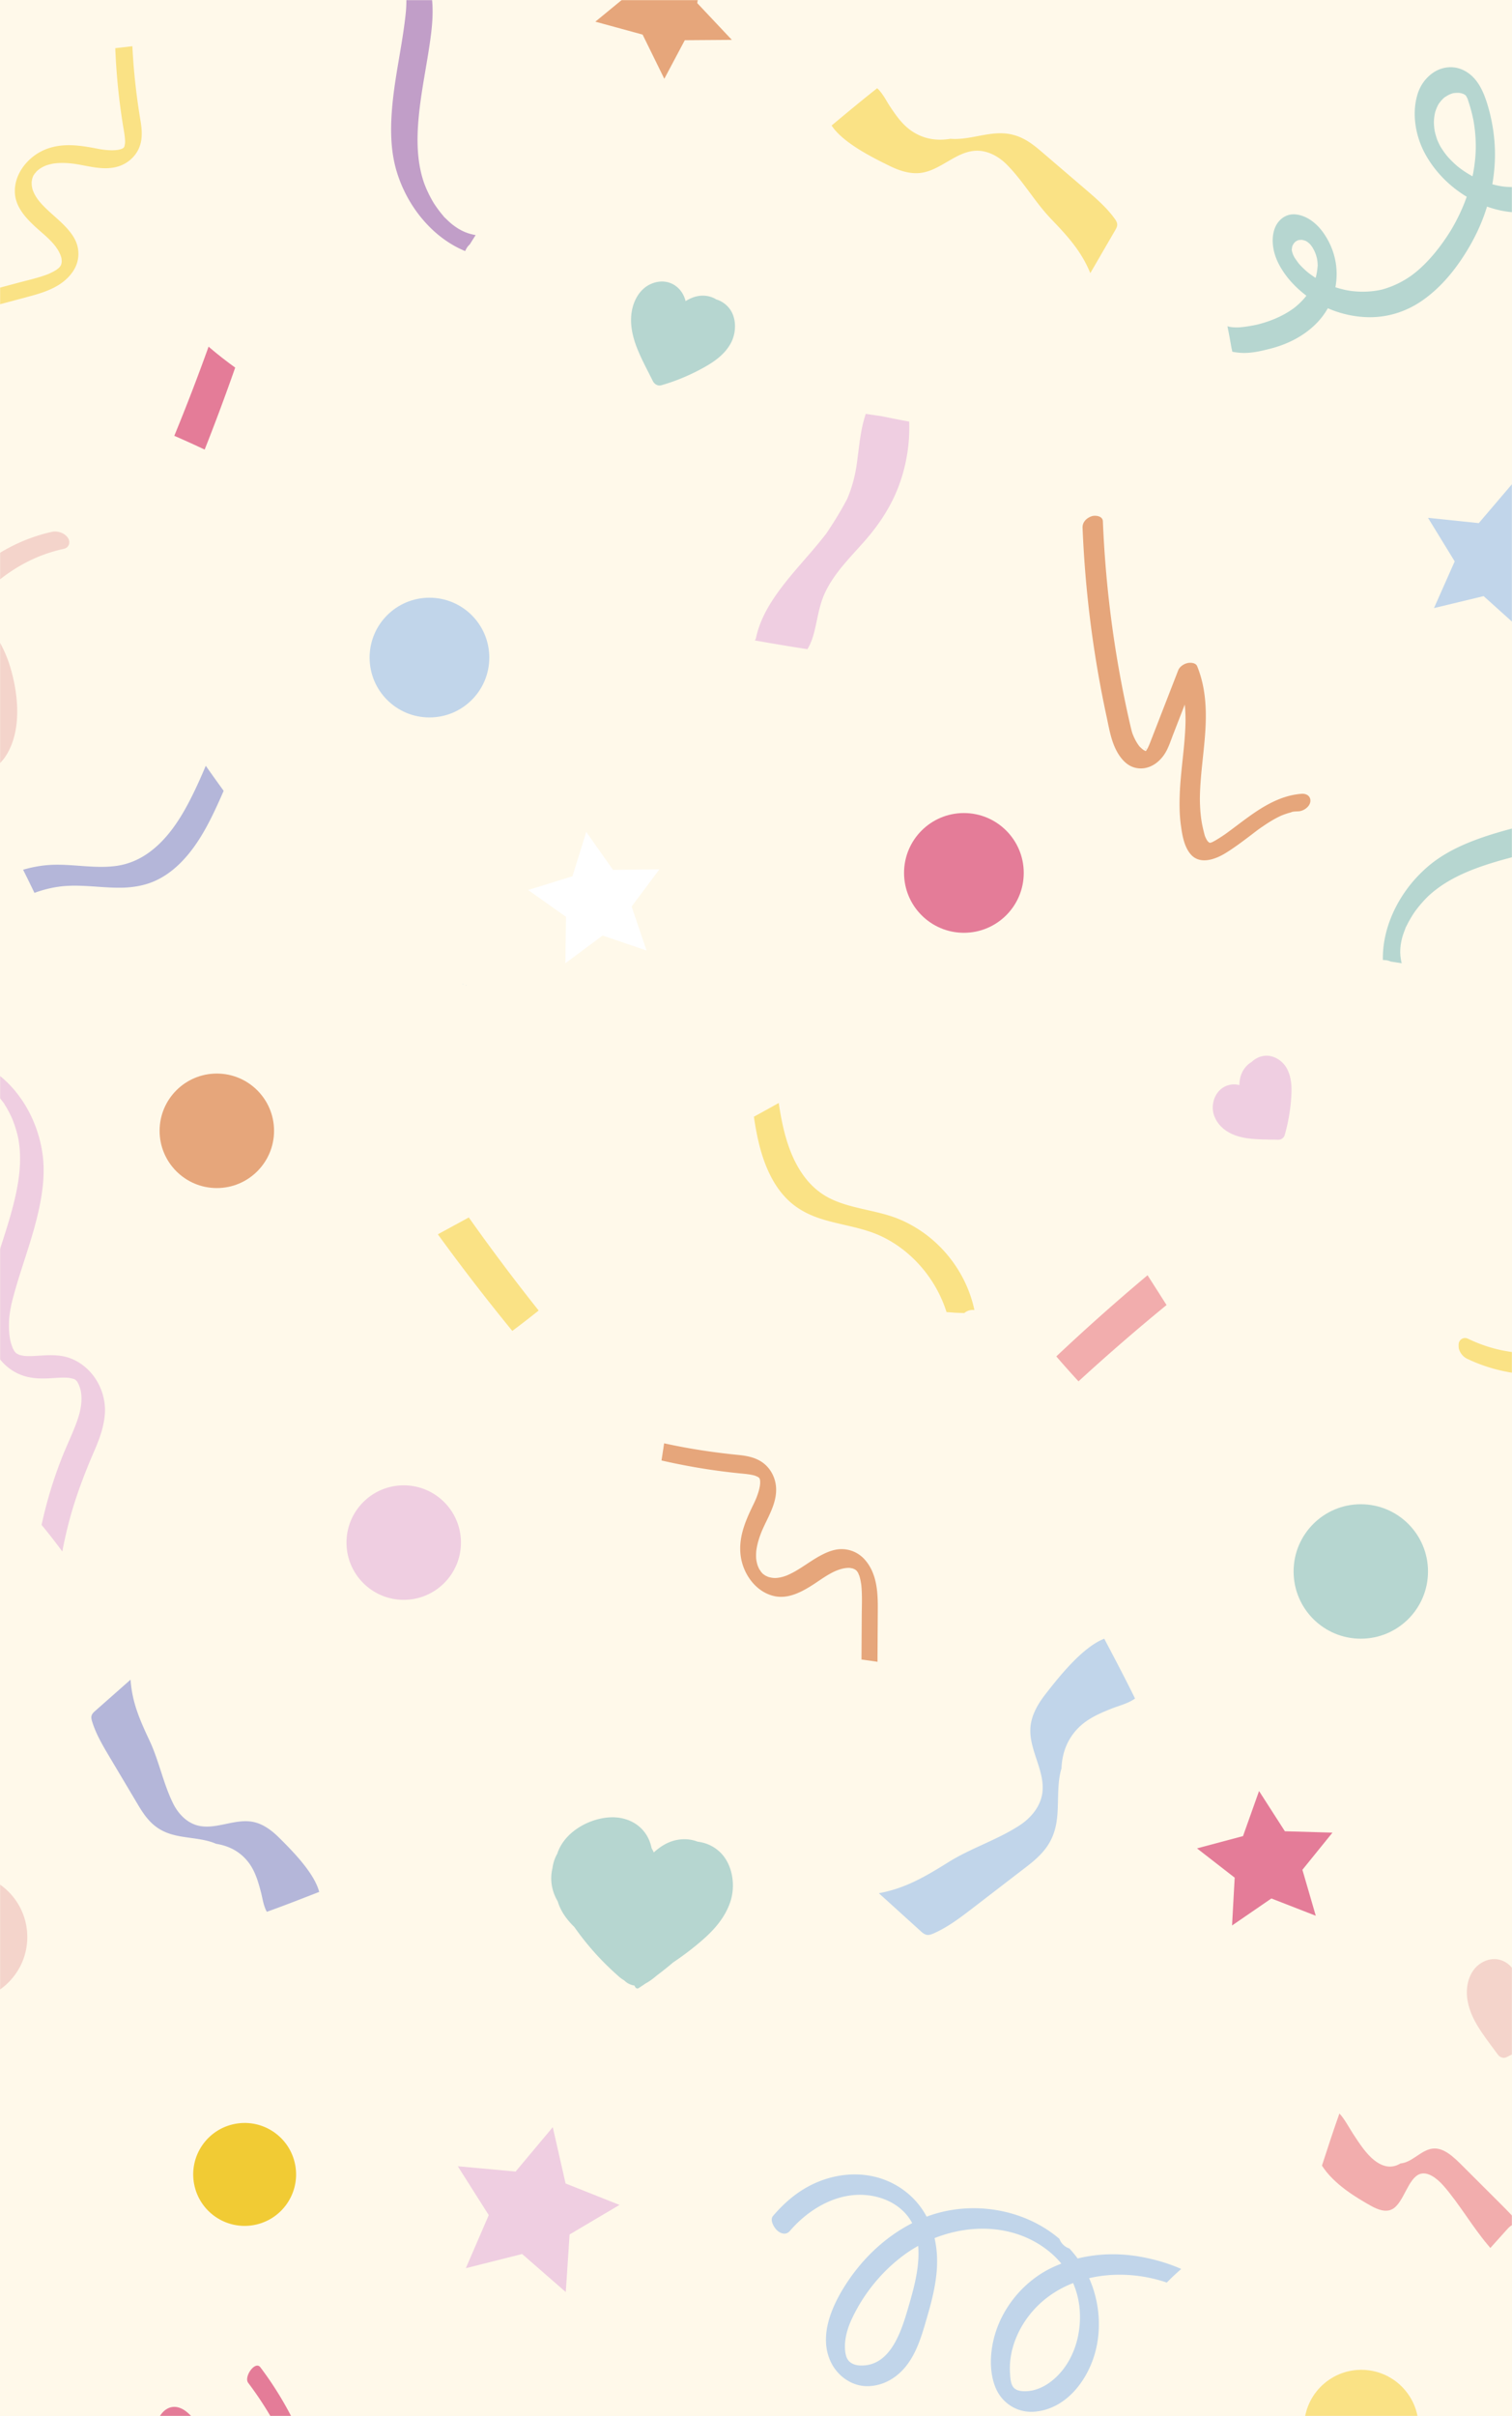 <svg width="1440" height="2300" xmlns="http://www.w3.org/2000/svg" xmlns:xlink="http://www.w3.org/1999/xlink"><rect width="100%" height="100%" fill="#333333" stroke="none"/><defs><path id="a" d="M0 0h1440v2300H0z"/><path id="c" d="M0 0h547v312H0z"/></defs><g fill="none" fill-rule="evenodd"><mask id="b" fill="#fff"><use xlink:href="#a"/></mask><use fill="#FFF9EA" xlink:href="#a"/><g mask="url(#b)"><path d="M-37.491 593.333c-10.603 16.84-18.2 35.554-21.851 55.2-3.994 21.48-5.94 58.108 17.591 69.729 24.428 12.06 34.624-22.416 35.324-39.85.963-23.92-4.129-49.391-17.43-69.601a73.786 73.786 0 0 0-13.634-15.478m-153.88 38.652c-8.07 10.784-14.202 22.935-17.638 36.246-6.288 24.348-3.378 52.223 11.46 73.016 2.694 3.777 6.522 9.57 11.403 10.762 4.42 1.08 9.364-1.717 12.808-4.16 10.261-7.279 15.902-19.313 18.253-31.342 4.444-22.738-2.875-46.805-16.379-65.202a83.343 83.343 0 0 0-19.906-19.32m-151.35 50.683c-2.742 4.963-5.187 10.074-7.267 15.31-10.169 25.604-13.75 53.952-10.514 81.308 1.268 10.732 4.525 22.247 11.29 30.88 1.45 1.852 3.14 3.68 5.092 5.028.82.568 2.907 1.47 3.012 1.5 4.51 1.24 8.932-.048 12.865-2.374 26.985-15.943 15.454-53.942 8.766-77.622-5.186-18.361-11.465-38.4-23.243-54.03M60.72 522.49c-12.021 2.657-23.55 6.674-34.522 12.262-21.101 10.744-39.563 26.298-54.09 44.901 18.214 13.485 31.009 33.317 37.65 55.385 7.799 25.918 11.225 60.413-4.054 84.342-18.717 29.308-61.431 18.93-78.16-6.976-17.21-26.651-12.703-63.628-3.166-92.278 4.487-13.483 10.758-26.318 18.448-38.246-9.658-3.233-20.138-4.028-30.253-3.53-33.724 1.66-68.627 16.61-92.923 41.009 21.582 14.432 38.316 36.998 45.122 61.94 7.592 27.825 3.74 61.683-20.92 79.975-13.731 10.184-32.086 10.1-45.93.152-12.799-9.198-21.774-24.319-26.788-39.032-9.889-29.002-6.134-62.535 9.326-88.919 2.391-4.08 5.066-7.942 7.873-11.7a85.577 85.577 0 0 0-17.395-3.889c-41.645-4.835-79.88 17.114-103.855 49.517 7.597 7.62 14.06 16.663 19.253 26.715 6.736 13.04 11.38 27.039 15.381 41.121 4.908 17.263 10.691 35.728 9.079 53.87-1.383 15.552-8.538 30.041-21.851 38.772-13.09 8.581-30.436 7.782-43.596-.189-26.165-15.843-30.157-51.37-29.048-78.962 1.16-28.852 8.952-57.382 23.848-82.115-18.215-10.592-41.234-7.54-59.292 3.66-23.194 14.383-36.5 41.454-40.518 67.738-.837 5.475-5.754 7.241-10.927 6.397-4.17-.681-12.173-4.73-11.354-10.096 2.393-15.65 6.858-30.74 14.877-44.488 16.482-28.26 46.092-48.04 79.667-46.754 13.552.521 25.714 4.268 36.413 10.4 28.758-37.613 78.172-58.455 124.54-51.636 3.746 2.92 8.99 4.07 13.606 2.857 4.152 1.13 8.269 2.47 12.315 4.087 14.466-14.878 32.231-26.516 51.563-34.404 31.387-12.81 69.008-19.002 101.33-5.828 24.191-30.813 58.53-53.716 96.98-62.223 5.416-1.198 12.047.956 15.265 5.62 2.84 4.12 1.205 9.414-3.894 10.545" fill="#F4D4CB"/><g transform="translate(1389 1156)"><mask id="d" fill="#fff"><use xlink:href="#c"/></mask><path d="M125.6 123.188c18.032-6.446 34.903-16.099 49.349-28.795 15.797-13.883 39.056-40.441 28.185-63.2-11.287-23.626-39.499-3.591-50.402 9.184-14.956 17.525-26.26 39.82-28.228 63.008a70.974 70.974 0 0 0 1.097 19.803m139.284 62.09c12.515-3.37 24.376-8.922 34.894-16.954 19.235-14.69 33.617-37.51 34.774-62.05.209-4.456.762-11.11-2.219-14.91-2.695-3.44-8.099-4.259-12.153-4.454-12.085-.585-23.506 5.175-32.439 12.88-16.885 14.564-25.67 37.12-26.406 59.054a80.112 80.112 0 0 0 3.55 26.435m144.53 51.486c5.025-2.128 9.915-4.545 14.601-7.271 22.915-13.336 42.484-32.661 56.312-55.279 5.425-8.873 9.812-19.519 9.837-30.065.007-2.265-.185-4.652-.857-6.828-.284-.916-1.323-2.837-1.385-2.922-2.67-3.615-6.778-5.265-11.135-5.84-29.877-3.957-43.768 31.64-52.798 53.526-7.004 16.972-14.178 35.861-14.575 54.679M9.237 118.497c10.666 5.122 21.769 8.926 33.384 11.212 22.339 4.394 45.542 3.583 67.588-1.868-5.743-21.015-3.616-43.614 4.492-64.254 9.524-24.237 27.453-52.374 53.237-61.407 31.577-11.067 57.686 22.137 54.917 51.668-2.846 30.381-28.249 55.681-52.499 71.7-11.411 7.537-23.786 13.527-36.694 17.987 5.377 8.18 12.823 15 20.764 20.627 26.476 18.761 61.746 28.167 94.62 24.126-7.723-23.729-6.948-50.735 2.747-73.646 10.813-25.56 33.866-48.892 63.383-48.094 16.435.444 30.256 11.404 34.801 27.145 4.203 14.559 1.99 31.326-2.972 45.435-9.78 27.813-32.565 50.957-59.944 61.742-4.231 1.668-8.553 3.004-12.908 4.18a82.05 82.05 0 0 0 10.834 13.268c28.595 28.375 70.548 34.461 107.943 24.177-1.21-10.275-.715-20.953 1.34-31.64 2.667-13.866 7.483-27.213 12.834-40.246 6.563-15.973 13.175-33.378 25.187-46.145 10.296-10.949 24.321-17.663 39.578-16.366 14.995 1.275 27.63 12.176 32.836 26.018 10.348 27.516-7.77 56.769-25.021 76.986-18.04 21.142-40.901 38.105-66.87 47.975 7.465 18.825 26.678 30.18 46.987 32.426 26.086 2.884 52.244-9.701 70.917-27.205 3.89-3.646 8.654-2.064 12.06 1.646 2.749 2.99 6.389 10.803 2.578 14.377-11.118 10.422-23.469 19.188-37.707 24.832-29.268 11.601-63.412 8.99-88.019-11.912-9.932-8.437-16.896-18.492-21.332-29.481-44.11 11.39-93.854-2.171-124.838-34.853-1.093-4.434-4.376-8.415-8.584-10.237-2.466-3.32-4.78-6.776-6.875-10.402-19.784 2.672-40.132.932-59.433-4.575-31.342-8.939-63.459-26.58-80.048-55.735-36.613 8.958-76.19 5.903-110.305-10.482C3.41 135.168-.322 129.6.022 124.165c.301-4.805 4.688-7.841 9.215-5.668" fill="#FAE285" mask="url(#d)"/></g><path d="M198.65 330A1992.388 1992.388 0 0 1 166 414.879 997.531 997.531 0 0 1 194.912 428 2071.949 2071.949 0 0 0 224 349.94c-8.726-6.302-17.219-12.908-25.35-19.94" fill="#E47C98"/><path d="M417 1175.036A2002.397 2002.397 0 0 0 487.91 1267a936.235 936.235 0 0 0 25.09-19.408A1968.874 1968.874 0 0 1 446.486 1159c-9.832 5.33-19.664 10.67-29.486 16.036" fill="#FAE285"/><path d="M1092.91 1214a2002.908 2002.908 0 0 0-86.91 77.268 948.863 948.863 0 0 0 21.153 23.732 1966.86 1966.86 0 0 1 83.847-72.64c-6.014-9.458-12.04-18.914-18.09-28.36" fill="#F2ADAD"/><path d="M451.57 223.553c-1.908-.43-3.803-.895-5.67-1.488-.5-.159-3.434-1.323-2.182-.748a332.69 332.69 0 0 0-1.33-.597 68.383 68.383 0 0 1-3.075-1.456c-.58-.292-3.604-2.083-1.798-.923 1.816 1.166-1.148-.733-1.721-1.104a80.385 80.385 0 0 1-2.465-1.658c-.75-.523-1.479-1.077-2.214-1.62-.372-.327-.804-.632-1.15-.926a90.574 90.574 0 0 1-4.858-4.457c-.828-.812-1.835-1.614-2.507-2.558 1.548 2.178.025.015-.74-.877-2.922-3.4-5.562-7.002-8.053-10.72-.257-.412-.96-1.512-1.189-1.897a114.321 114.321 0 0 1-7.685-15.558c-.261-.652-.51-1.305-.765-1.957a103.83 103.83 0 0 0-.25-.684l-.237-.682c-.215-.663-.439-1.324-.65-1.989-6.57-20.72-6.123-42.925-3.851-64.31 2.506-23.563 7.52-46.761 10.732-70.227 2.512-18.348 3.763-37.482-2.129-55.368-6.372-19.345-20.908-36.433-41.668-40.714-10.975-2.262-21.477-.482-32.26 1.85-4.568.989-9.156 1.93-13.822 2.294-.211-.006-1.546.049-1.874.04-1.217-.036-2.418-.238-3.627-.292h-.002c-.343-.083-.686-.164-1.028-.259a42.184 42.184 0 0 1-.692-.192 12.857 12.857 0 0 1-.705-.326c-.036-.018-.077-.045-.115-.065-.607-.494-.845-.667-.885-.673a8.236 8.236 0 0 0-.75-.59c-.634-.738-1.175-1.621-1.737-2.363a8.4 8.4 0 0 0-.304-.387c-.05-.101-.09-.18-.177-.34-.562-1.036-1.126-2.069-1.63-3.137a46.747 46.747 0 0 1-1.185-2.753 53.676 53.676 0 0 1-.69-2.298c-2.812-10.268-1.458-20.882.803-31.129 2.587-11.73 6.285-23.192 9.046-34.884a429.62 429.62 0 0 0 6.883-35.923 431.103 431.103 0 0 0 3.593-33.39c-8.386-7.492-16.501-15.249-24.399-23.218a435.493 435.493 0 0 1-2.47 31.356c-2.89 24.935-8.392 49.152-14.968 73.341-3.336 12.276-5.856 24.54-4.924 37.328.779 10.634 4.99 21.14 11.403 29.632 7.804 10.332 19.351 17.953 32.124 20.337 10.904 2.036 21.496-.375 32.15-2.622 2.293-.482 4.592-.943 6.907-1.3a68.35 68.35 0 0 1 3.71-.474c.528-.05 1.058-.094 1.588-.136.19-.017.35-.028.494-.041.064.011.2.019.452.024 1.234.029 2.448.12 3.678.213.311.023.501.03.63.03.088.029.15.05.29.089.645.177 1.301.392 1.958.586.415.21 1.069.467 1.38.58.077.056.155.11.232.167.515.488 1.167.948 1.628 1.377.043.042.052.047.092.083.023.03.019.032.045.066.583.772 1.183 1.533 1.765 2.304.06.083.176.218.295.363.028.06.047.106.084.177.964 1.777 1.924 3.538 2.735 5.391.147.336.598 1.441.813 1.954.16.499.65 1.917.726 2.164a76.776 76.776 0 0 1 1.618 6.218c.928 4.285 1.518 8.641 1.84 13.011.017.245.085 1.466.104 1.697a110.151 110.151 0 0 1-.087 9.946c-.27 5.08-.901 10.143-1.554 15.185-3.149 24.36-8.443 48.405-11.094 72.833-2.455 22.63-3.044 46.738 3.698 68.725 6.284 20.5 17.565 39.308 33.04 54.211 9.122 8.785 20.086 16.305 32.02 21.185.318-.612.643-1.222.962-1.837.96-1.855 2.151-3.324 3.483-4.475 1.83-2.985 3.73-5.931 5.595-8.9-.537-.077-1.196-.196-1.43-.235" fill="#C19EC8"/><path d="M1334.612 915.6c-.365-1.914-.69-3.83-.887-5.771-.053-.52-.15-3.66-.179-2.29.008-.56.015-1.24.017-1.45.011-1.131.05-2.262.115-3.388.038-.644.48-4.12.134-2.008-.349 2.12.216-1.34.33-2.01.16-.973.342-1.944.54-2.911.183-.892.401-1.777.608-2.663.151-.471.26-.984.392-1.42a91.215 91.215 0 0 1 2.159-6.205c.418-1.076.751-2.316 1.35-3.302-1.38 2.278-.002.027.512-1.027 1.96-4.014 4.214-7.856 6.636-11.606.277-.398 1.006-1.476 1.27-1.837.617-.85 1.246-1.69 1.885-2.522a113.503 113.503 0 0 1 9.337-10.667c.491-.498.994-.984 1.491-1.478.01-.007.307-.29.526-.498l.533-.486c.524-.462 1.04-.927 1.565-1.384 16.402-14.216 36.953-22.614 57.476-29.015 22.614-7.053 45.89-11.67 68.692-18.04 17.834-4.98 35.887-11.424 49.955-23.896 15.217-13.492 25.121-33.548 20.802-54.211-2.283-10.923-8.088-19.813-14.51-28.74-2.72-3.78-5.408-7.599-7.597-11.715-.08-.195-.66-1.395-.78-1.7-.45-1.122-.744-2.302-1.173-3.428-.06-.348-.123-.693-.172-1.042-.005-.044-.054-.372-.098-.708.002-.258.004-.517.02-.774.001-.041.009-.09.013-.131.212-.751.276-1.035.265-1.074a7.92 7.92 0 0 0 .243-.92c.426-.872 1.02-1.717 1.48-2.524.115-.203.18-.323.234-.432.072-.087.13-.152.241-.295.73-.928 1.45-1.85 2.232-2.734.66-.747 1.347-1.47 2.053-2.174a53.038 53.038 0 0 1 1.835-1.542c8.302-6.64 18.579-9.612 28.878-11.608 11.79-2.288 23.776-3.454 35.599-5.566a430.708 430.708 0 0 0 35.696-7.956 432.402 432.402 0 0 0 32.062-9.956c3.539-10.632 7.434-21.121 11.608-31.496a435.635 435.635 0 0 1-29.75 10.174c-24.025 7.248-48.43 11.822-73.236 15.407-12.587 1.818-24.84 4.379-36.201 10.3-9.448 4.927-17.415 12.941-22.659 22.168-6.378 11.226-8.785 24.796-5.897 37.41 2.463 10.768 8.882 19.49 15.175 28.333 1.355 1.902 2.69 3.82 3.935 5.795a66.15 66.15 0 0 1 2.667 4.596c.089.17.164.31.234.436.015.062.062.188.158.423.463 1.137.86 2.283 1.264 3.443.103.295.171.47.222.588.01.092.015.156.036.3.092.66.156 1.345.239 2.021-.03.462-.004 1.162.015 1.493l-.06.276c-.243.667-.407 1.444-.618 2.034-.019.056-.023.067-.038.118-.02.032-.022.03-.043.067-.479.838-.938 1.687-1.413 2.526-.05.086-.13.246-.216.411-.044.051-.078.085-.13.149-1.247 1.584-2.48 3.16-3.858 4.636-.25.266-1.087 1.117-1.47 1.517-.394.344-1.5 1.354-1.698 1.521a76.03 76.03 0 0 1-5.06 3.943c-3.563 2.548-7.326 4.813-11.208 6.841-.218.113-1.31.66-1.516.766a110.845 110.845 0 0 1-9.16 3.864c-4.767 1.77-9.662 3.198-14.548 4.603-23.603 6.78-47.765 11.477-71.231 18.742-21.736 6.728-44.09 15.75-61.584 30.625-16.314 13.869-29.088 31.632-36.614 51.68-4.438 11.814-6.979 24.814-6.719 37.65.69.051 1.379.106 2.068.153 2.085.14 3.907.648 5.489 1.406 3.467.49 6.926 1.057 10.39 1.585-.144-.522-.296-1.172-.353-1.4" fill="#B6D6D0"/><path d="M55.36 844.206c-7.7 1.122-15.256 3.101-22.557 5.794A1313.389 1313.389 0 0 0 22 827.977c.362-.105.719-.234 1.083-.336 8.875-2.511 17.979-4.052 27.205-4.37 10.337-.355 20.662.652 30.965 1.343 10.37.695 20.859 1.116 31.16-.544 10.392-1.673 20.105-5.875 28.692-11.94 17.64-12.458 29.928-31.25 39.68-50.189 5.536-10.746 10.486-21.79 15.184-32.941 5.62 7.99 11.3 15.934 17.031 23.843a595.495 595.495 0 0 1-6.48 14.545c-9.059 19.586-19.534 39.165-35.024 54.47-7.446 7.36-16.082 13.579-25.796 17.56-9.53 3.903-19.741 5.481-29.994 5.65-20.165.328-40.219-3.792-60.346-.862" fill="#B4B6D9"/><path d="M718 1063.09c2.964 20.198 7.348 40.6 17.108 58.664 4.972 9.205 11.408 17.666 19.523 24.3 7.96 6.505 17.24 10.985 26.968 14.128 19.138 6.18 39.454 8.072 57.801 16.732 29.419 13.882 52.264 41.076 62.06 72.172 2.49.168 4.983.312 7.464.563 3.152.126 6.303.242 9.455.351 3.034-2.54 6.418-3.289 9.621-2.864-6.589-31.277-26.157-59.377-53.025-76.677-7.739-4.986-15.974-9.109-24.681-12.095-9.758-3.347-19.894-5.388-29.921-7.725-10.089-2.35-20.215-4.997-29.56-9.582-9.425-4.624-17.474-11.469-23.907-19.768-13.22-17.05-19.5-38.598-23.324-59.55-.712-3.9-1.335-7.816-1.923-11.739A2777.26 2777.26 0 0 1 718 1063.09" fill="#FAE285"/><path d="M444.576 938.392c-1.03-.928-1.362-.902-1.026-.586.328.162.622.336.888.526.048.018.088.04.138.06m-2.914-.882c-1.364-1.27-1.548-1.151-1.118-.731.284.206.58.41.88.618.072.036.16.076.238.114" fill="#C1D5EA"/><path d="M176.504 2321.542c-3.363-3.851-6.396-7.762-10.556-10.427a25.895 25.895 0 0 0-1.25-.75 228.165 228.165 0 0 0 9.611 16.62 232.39 232.39 0 0 0 20.732 27.784 229.135 229.135 0 0 0 15.798 16.423c-3.647-7.305-7.809-14.374-12.354-21.18-6.663-9.978-14.09-19.434-21.98-28.47M90.19 2434.495c.415-2.308 1.629-4.95 3.132-6.75 2.377-2.846 5.964-5.566 9.198-2.57 15.714 14.541 34.47 25.96 54.412 33.69 9.953 3.857 20.43 7.153 31.095 8.194 5.263.514 10.455.436 15.494-.943a35.645 35.645 0 0 0 3.802-1.268c.193-.079.995-.456.992-.445.263-.133.526-.263.787-.402a34.012 34.012 0 0 0 2.9-1.739c.17-.114.939-.704 1.072-.796.312-.255.628-.509.93-.774.573-.503 1.29-1.068 1.862-1.67.085-.13.188-.281.277-.39.417-.526.86-1.027 1.27-1.559.276-.353.545-.712.81-1.076l.392-.548c.611-.889.515-.738-.29.452.792-.501 1.455-2.424 1.891-3.241.27-.505.523-1.02.786-1.53.83-1.608-.068.292-.196.45.65-.806.953-2.256 1.32-3.232.41-1.099.788-2.212 1.138-3.334.088-.287.447-1.677.37-1.352.098-.392.2-.781.29-1.176a74.008 74.008 0 0 0 1.272-7.052c.062-.475.112-.95.174-1.425a21.9 21.9 0 0 1 .053-.385c.006-.098.011-.212.02-.351.083-1.31.168-2.614.205-3.927.14-4.932-.225-10.61-.858-15.006-.4-2.77-.9-5.516-1.48-8.239-.745-.542-1.495-1.083-2.233-1.634-10.24-7.62-19.869-16.108-28.77-25.254a233.178 233.178 0 0 1-23.733-28.644 230.7 230.7 0 0 1-10.498-16.382c-2.926-5.02-6.172-10.244-7.997-15.792-2.296-6.98-.853-14.694 3.677-20.486 4.373-5.593 10.532-8.102 17.308-5.726 5.266 1.846 9.334 5.959 12.993 10.004a325.057 325.057 0 0 1 13.055 15.33c16.086 20.163 29.846 42.867 36.958 67.819.583 2.04 1.103 4.101 1.592 6.171 3.331 2.304 6.747 4.472 10.264 6.425 4.31 2.394 9.07 4.637 13.71 5.923a39.978 39.978 0 0 0 6.713 1.242 35.52 35.52 0 0 0 3.512.174c.58 0 1.163-.015 1.744-.049-.038.002 1.32-.127 1.296-.107 2.1-.298 4.249-.882 6.2-1.739.138-.084.702-.373.87-.467.437-.239.867-.487 1.29-.748.368-.229.735-.533 1.12-.744.144-.118.291-.232.434-.355.284-.244.564-.495.838-.753.02-.017.032-.033.049-.05-.03.067-.059.118-.094.195.04-.088.109-.178.163-.269.222-.229.355-.426.416-.555.281-.327.586-.643.84-.93-.055.12-.104.223-.168.372.073-.171.179-.338.286-.504.011-.015.026-.03.037-.043.166-.204.278-.411.346-.567.013-.022.032-.047.045-.071.213-.372.406-.755.613-1.13.317-.807.642-1.608.917-2.435.082-.246.468-2.022.182-.507-.295 1.557.068-.325.118-.54a44.129 44.129 0 0 0 .758-4.06c.035-.258.131-1.299.17-1.639a71.48 71.48 0 0 0-.257-11.694c.002.028-.07-.586-.113-.97a78.288 78.288 0 0 1-.133-.972 96.592 96.592 0 0 0-1.99-9.674c-1.236-4.795-2.88-9.462-4.594-14.102-8.673-23.508-20.2-45.915-34.154-66.725a330.994 330.994 0 0 0-10.737-15.062c-4.309-5.708 6.64-21.374 11.612-14.79 16.699 22.124 30.459 46.298 41.163 71.856 8.2 19.579 16.03 41.31 11.579 62.838-2.351 11.358-8.227 21.849-17.823 28.596-9.502 6.683-21.048 7.175-31.896 4.014-4.193-1.22-8.186-2.898-12.029-4.877.37 14.136-2.091 28.213-8.64 41.1-5.563 10.95-14.441 20.105-25.871 24.815-11.321 4.667-24.187 3.345-35.763.458-23.11-5.765-44.993-16.224-63.927-30.674-4.82-3.679-9.403-7.632-13.85-11.75-1.188-1.1-.953-4.17-.718-5.468" fill="#E47C98"/><path d="M1164.616 1074.002c-6.416-5.612-10.502-13.76-9.452-22.435 1.083-8.913 6.673-16.553 15.59-18.735a19.113 19.113 0 0 1 9.597.162c.112-4.854 1.043-9.616 3.64-13.96 1.924-3.223 4.604-6.064 7.868-7.934 3.052-2.918 6.822-5.036 11.157-5.817 9.214-1.66 18.586 4.194 22.781 12.277 4.553 8.768 4.568 18.727 3.866 28.359-.857 11.744-2.905 23.404-6.173 34.714-.8 2.766-3.43 4.437-6.229 4.365-9.259-.239-18.66-.06-27.866-1.2-8.863-1.094-17.925-3.802-24.78-9.796" fill="#EFCEE1"/><path d="M663.004 1851.927c13.316-10.912 26.23-23.286 32.34-40.839 5.634-16.188 2.375-37.207-10.455-48.677-6.038-5.399-13.155-8.309-20.484-9.17-6.208-2.474-13.003-2.888-19.418-1.72-8.647 1.575-15.908 6.112-22.34 11.968a39.538 39.538 0 0 0-2.073-4.049c-1.616-8.217-5.692-15.637-12.354-21.053-7.984-6.49-18.295-9.014-28.434-8.257-20.111 1.501-42.59 14.488-49.039 34.527-2.507 4.365-3.978 9.037-4.601 13.834-2.315 9.632-1.115 19.724 3.533 28.844.471.922.97 1.828 1.484 2.72 2.867 9.59 8.753 17.55 15.802 24.382.155.217.305.44.46.66 8.852 12.514 18.744 24.264 29.636 35.038a256.39 256.39 0 0 0 9.566 8.995c2.461 2.197 4.857 4.532 7.76 6.064.988.976 2.056 1.881 3.29 2.636 2.149 1.314 4.353 2.057 6.567 2.354.782 2.08 2.255 3.54 3.963 2.44a296.582 296.582 0 0 0 6.986-4.645c.397-.208.798-.393 1.19-.628 3.251-1.936 6.312-4.309 9.254-6.828a297.58 297.58 0 0 0 15.344-12.272 285.644 285.644 0 0 0 22.023-16.324M601.72 296.258c1.927-10.934 7.822-20.94 17.307-25.524 9.743-4.714 20.861-3.518 28.377 5.041 2.676 3.046 4.568 6.849 5.525 10.88 5.024-3.103 10.437-5.223 16.412-5.199 4.435.019 8.924 1.14 12.768 3.56 4.792 1.483 9.19 4.309 12.558 8.656 7.158 9.238 6.736 23.65.967 33.737-6.255 10.936-16.418 17.576-26.67 23.193-12.501 6.849-25.623 12.3-39.11 16.15-3.3.944-6.566-.897-8.151-4.088-5.247-10.553-11-20.985-15.297-32.077-4.136-10.675-6.746-22.65-4.686-34.329" fill="#B6D6D0"/><path d="M1397 1896.604c.04-10.608 3.953-20.985 12.107-26.845 8.38-6.022 19.002-6.706 27.439.13 3 2.435 5.392 5.706 6.943 9.345 4.21-3.738 8.946-6.616 14.555-7.564 4.163-.704 8.557-.377 12.555 1.275 4.734.618 9.318 2.56 13.18 6.107 8.21 7.532 10.146 21.17 6.367 31.602-4.1 11.316-12.559 19.222-21.266 26.175-10.621 8.481-22.05 15.748-34.08 21.568-2.942 1.424-6.304.221-8.306-2.524-6.63-9.082-13.717-17.968-19.543-27.712-5.607-9.378-9.992-20.226-9.951-31.557" fill="#F4D4CB"/><path d="M865.894 401.316c-9.041-1.585-18.06-3.437-27.082-5.253A906.017 906.017 0 0 1 824.55 394c-2.826 8.263-4.445 16.897-5.685 25.621-.262.149-.262.386-.09.67-1.088 7.772-1.914 15.604-3.086 23.285-1.684 11.047-4.616 21.43-8.836 31.351-4.436 8.459-9.314 16.686-14.473 24.718a554.031 554.031 0 0 1-5.292 8.05c-17.629 23.076-39.107 43.235-54.195 68.192-6.076 10.049-10.793 20.926-13.124 32.37-.365.33-.628.704-.714 1.141-.017.089-.036.18-.055.271 16.615 3.006 33.276 5.76 49.968 8.331 4.028-6.48 6.1-14.186 7.738-21.582 2.37-10.689 4.123-21.45 8.714-31.482 8.618-18.836 23.666-33.628 37.21-48.923 14.291-16.139 26.055-33.725 33.555-54.047 7.136-19.329 10.468-40.054 9.71-60.65" fill="#EFCEE1"/><path d="M1061.593 208.18a91.018 91.018 0 0 0-5.007-6.331c-6.804-7.891-14.803-14.76-22.74-21.558l-42.905-36.758c-12.693-10.873-23.857-17.331-40.796-16.611-14.948.637-30.122 6.485-45.04 5.21-12.346 2.057-24.868.579-36.562-7.226-8.848-5.904-15.111-14.785-20.895-23.522-3.692-5.577-7.07-12.745-12.241-17.384-14.698 11.547-29.16 23.61-43.407 35.493 10.697 16.32 38.366 30.203 55.492 38.568 9.188 4.483 19.377 7.842 29.516 6.526 18.922-2.46 33.561-20.477 52.634-21.092 11-.353 21.488 5.408 29.241 13.214 15.729 15.839 26.75 35.629 42.072 51.63 15.418 16.106 28.652 30.304 37.444 51.661l23.555-40.587c1.05-1.806 2.131-3.742 2.04-5.829-.084-1.998-1.231-3.78-2.401-5.404" fill="#FAE285"/><path d="M975 831c0 31.48-25.52 57-57 57s-57-25.52-57-57 25.52-57 57-57 57 25.52 57 57" fill="#E47C98"/><path d="M466 626c0 31.48-25.52 57-57 57s-57-25.52-57-57 25.52-57 57-57 57 25.52 57 57" fill="#C1D5EA"/><path d="M261 1076.501c0 30.098-24.401 54.499-54.5 54.499s-54.5-24.4-54.5-54.499c0-30.1 24.401-54.501 54.5-54.501s54.5 24.4 54.5 54.501" fill="#E6A67B"/><path d="M1360 1496c0 35.346-28.654 64-64 64-35.346 0-64-28.654-64-64 0-35.346 28.654-64 64-64 35.346 0 64 28.654 64 64" fill="#B6D6D0"/><path d="M184.821 2078.886c-4.907-26.609 12.685-52.158 39.295-57.065 26.608-4.907 52.156 12.685 57.063 39.293 4.908 26.61-12.685 52.158-39.293 57.065-26.609 4.908-52.158-12.685-57.065-39.293" fill="#F1CB34"/><path d="m1091.034 713.964-.108.02c.004.022.002.038.008.062a1.522 1.522 0 0 0 .1-.082c.01.004.02.006.028.01.008-.008.008-.01.012-.018a.236.236 0 0 1-.04.008l.012-.008c-.014-.002-.028-.002-.042-.002l.03.01" fill="#E6A67B"/><path d="M1090.992 713.998v.004a.047.047 0 0 0 .016-.004h-.016m-.216-.703.002.02-.044.016.016.006.03-.002.002.014.058.018c.034-.006.068-.014.108-.024l.036-.028c.002-.002.004-.002.008-.002.002-.004.006-.008.01-.012l.088.002.012-.006-.082-.014.064-.056-.028.008c.136-.17.292-.36.436-.534-.232-.152-.756-.086-.72.554-.1-.004-.186-.008-.264-.006.036.012.07.026.11.04l.158.006" fill="#E6A67B"/><path d="M1247.959 762.994c-.49 4.971-6.328 8.994-10.973 9.334-2.21.16-5.558.052-7.581 1.026.35-.07.7-.142 1.05-.214-.49.113-.977.233-1.464.36a60.647 60.647 0 0 0-4.679 1.414 68.412 68.412 0 0 0-3.173 1.177c-.127.051-.393.147-.665.243-.326.146-.654.307-.961.45a93.169 93.169 0 0 0-6.42 3.33 124.276 124.276 0 0 0-6.266 3.805 159.2 159.2 0 0 0-2.926 1.938c-.54.366-1.076.735-1.616 1.105-.91.622-.753.509-.406.269-3.922 2.61-7.632 5.624-11.387 8.456-7.675 5.79-15.388 11.613-23.606 16.623-9.58 5.84-24.127 11.111-32.896.95-6.311-7.31-8.057-18.24-9.333-27.548-1.348-9.808-1.456-19.757-1.09-29.637.724-19.433 3.812-38.676 5.028-58.071.16-2.551.289-5.106.373-7.663.038-1.13.06-2.26.083-3.39l.013-.638c.003-.494.002-.986 0-1.478-.028-4.71-.244-9.418-.72-14.101l-3.455 8.89c-2.481 6.385-4.962 12.769-7.44 19.153-2.126 5.469-3.955 11.22-6.748 16.396-5.944 11.011-17.496 19.072-30.339 15.502-8.368-2.328-14.306-10.246-17.911-17.74-4.664-9.698-6.395-20.668-8.646-31.105a1055.361 1055.361 0 0 1-6.952-35.126c-8.589-47.653-13.867-95.889-15.844-144.274-.218-5.316 3.66-9.185 8.456-10.899 3.633-1.297 10.688-.394 10.896 4.667 1.05 25.703 3.02 51.364 5.94 76.922a1052.684 1052.684 0 0 0 16.538 100.997c1.2 5.59 2.44 11.169 3.729 16.737.536 2.322 1.083 4.625 1.784 6.904l.039.126c.157.424.313.848.48 1.269.35.893.725 1.781 1.124 2.656a47.995 47.995 0 0 0 3.05 5.684 37.73 37.73 0 0 0 1.573 2.302c.168.229.348.454.522.68.105.12.221.252.295.322 1.21 1.184 2.41 2.292 3.779 3.266.255.117.91.47 1.29.616-.025-.011.112.041.28.103-.215.002-.268.026.103.04l.107.04a.992.992 0 0 0-.21.104 8.04 8.04 0 0 1 .26-.06c.003.01.003.017.003.026a8.411 8.411 0 0 1-.282.045c-.08.062-.129.126-.069.198.006.009.163-.076.358-.184.002.001 0 .003.002.005a.081.081 0 0 1 .011-.013c.036-.019.071-.037.109-.06l.03-.017h-.021.002-.028c.013-.013.026-.022.037-.034l.023-.003c.004-.008.013-.017.019-.025l.088-.005c0-.002.002-.002.003-.004l.025.002.011-.002-.002.002h.002l.008-.002c.745-.162.543-.182.166-.117l-.172.115-.026-.004.185-.109c-.065.012-.133.028-.202.043.01-.007.019-.016.028-.024.52-.158.517-.362.354-.47.118-.14.217-.264.255-.313.232-.317 1.41-2.344.352-.396.238-.437.48-.869.708-1.312.46-.89.876-1.8 1.277-2.716.905-2.076 1.695-4.205 2.516-6.317l25.302-65.114c1.401-3.608 5.45-6.15 9.06-6.92 2.752-.587 7.633-.257 8.958 2.981 8.353 20.43 9.165 42.183 7.647 63.954-1.323 18.958-4.28 37.785-4.915 56.793-.154 4.534-.167 7.715.079 12.795.223 4.639.657 9.27 1.367 13.861.71 4.577 1.812 9.015 2.985 13.486.05.188.083.321.107.434.043.1.094.217.156.375.182.454.36.909.56 1.357a22.14 22.14 0 0 0 1.336 2.572c.227.372.476.725.725 1.083l.109.094c.348.291.695.612 1.034.91.01.01.013.012.023.017-.023.004-.043-.001-.064.008.019-.008.043-.004.066-.006.545.475.52.257.318.098.16.094.251.21.096.212.193.041.373.08.588.103.036-.02.163-.047.324-.07-.037.055.07.07.437-.048a.754.754 0 0 1 .19-.002c-.02-.019-.048-.024-.072-.036.045-.015.073-.022.127-.043.354-.131.712-.257 1.068-.386.205-.08.452-.183.592-.258 1.022-.559 2.043-1.103 3.043-1.697a141.148 141.148 0 0 0 5.96-3.75c.876-.58 1.745-1.17 2.613-1.767a8.11 8.11 0 0 1 .348-.216c.085-.067.26-.199.63-.469 7.089-5.123 13.977-10.518 21.069-15.633 15.211-10.978 31.777-20.854 50.925-22.249 4.659-.34 8.858 2.187 8.354 7.31M1092.004 714h-.008.008z" fill="#E6A67B"/><path d="m1091.056 714.019-.004-.026c-.01-.006-.02-.008-.032-.012-.044.006-.074.014-.076.022-.002.008.044.014.112.016m62.239 86.958c-.222-.114-.536.012-.59.092.162-.024.33-.042.466-.05.04-.014.08-.026.124-.042m-1.124.078a.46.46 0 0 0-.342-.106l.002.002c.102-.004.23.04.34.104" fill="#E6A67B"/><path d="m1091.032 714.005-.028-.01-.036.008a.642.642 0 0 0 .064.002M671.08-39.29l-7.033 42.264L697 37.964l-44.822.328L632.676 75l-20.669-42.063L567 20.635l32.047-26.324L590.737-50l40.473 25.793z" fill="#E6A67B"/><path fill="#FFF" d="m628 827.572-26.45 35.393 14.152 41.861-41.826-14.226-35.427 26.4.601-44.185L503 847.27l42.2-13.084L558.346 792l25.478 36.1z"/><path fill="#C1D5EA" d="m1495 527.148-42.077 24.365-3.79 48.487-36.165-32.503-47.268 11.378 19.724-44.452L1360 492.97l48.357 5.029L1439.912 461l10.161 47.561z"/><path fill="#E47C98" d="m1253.116 1823.745-42.282-16.447L1173.39 1833l2.488-45.52-35.878-27.868 43.82-11.687 15.27-42.925 24.594 38.297 45.317 1.338-28.62 35.357z"/><g fill="#B6D6D0"><path d="M1234.339 229.714c.09-.047.079-.043 0 0m20.57 23.125c.002-.201.007-.57.026-.833-.004-.064-.01-.126-.013-.19-.122.186-.07.816-.013 1.023M1396.016 91.03c0-.002-.002-.002-.004-.004.044.068.085.133.125.192l-.12-.188"/><path d="M1237.775 251.84a78.478 78.478 0 0 0 7.814 7.47c.282.212 1.133.88 1.421 1.1a92.503 92.503 0 0 0 5.91 4.112c.164-.529.33-1.055.497-1.581.087-.374.176-.748.256-1.126a63.385 63.385 0 0 0 1.231-8.829c.003-.015.003-.088.005-.147.041.153.079.072.041-.62l-.015-.214c.01-.141.023-.25.043-.254-.026.004-.04.04-.056.066-.045-.853-.083-1.7-.172-2.563-.037-.374-.263-1.835-.35-2.48a119.97 119.97 0 0 0-.293-1.287 54.957 54.957 0 0 0-.88-3.09c-.096-.298-.416-1.023-.538-1.461-.38-.882-.746-1.763-1.171-2.637-.332-.68-1.058-1.712-1.365-2.488-.127-.2-.255-.395-.386-.588-.533-.786-1.14-1.53-1.69-2.303l-.133-.118c-.309-.293-.597-.62-.9-.92-.465-.46-1.22-1.038-1.37-1.166-.522-.36-1.038-.724-1.576-1.066-.204-.127-.413-.236-.62-.351a11.833 11.833 0 0 1-.209-.068c-1.005-.327-1.996-.6-3.001-.9 1.529.459.019.011-.75-.013-.815-.024-1.705.269-2.52.143-.281.088-.562.175-.833.282-.834.33-1.536.844-2.334 1.22.276-.132.427-.207.508-.249-.16.089-.565.327-.857.615-.555.545-1.035 1.148-1.517 1.759-.081.098-.236.365-.36.575-.017.04-.03.073-.04.092-.127.316-.545.972-.817 1.592a7.1 7.1 0 0 1-.03.276c-.056.49-.188.96-.258 1.447-.05.367-.067.75-.131 1.11a5.48 5.48 0 0 1-.09.439c.067.498.17 1.018.178 1.234.004.053.004.083.004.13.075.312.147.626.231.938.142.53.878 2.447.818 2.44.276.582.602 1.264.724 1.512.208.414.449.827.644 1.24 1.277 1.91 2.608 3.742 3.954 5.608.017.023.015.025.032.045.32.356.631.72.951 1.074m141.152-102.472a91.825 91.825 0 0 0 4.765 4.954c.942.91 1.902 1.797 2.88 2.665.283.254 1.483 1.272 1.692 1.468a97.148 97.148 0 0 0 4.479 3.373c3.127 2.216 6.371 4.185 9.663 5.999.31-1.513.619-3.028.888-4.561a153.33 153.33 0 0 0 1.727-13.31c.184-2.165.324-4.345.414-6.54.034-.827.056-1.657.077-2.488-.007-.116.011-1.605.006-2.142a147.357 147.357 0 0 0-1.66-20.695c-.172-1.137-.383-2.278-.56-3.415a9.232 9.232 0 0 1-.038-.248c-.034-.145-.07-.291-.098-.43a151.4 151.4 0 0 0-3.647-14.302c-.408-1.325-.832-2.65-1.278-3.971-.16-.47-.337-.938-.488-1.408-.482-1.486.322.887.336.869.207-.305-1.275-2.761-1.456-3.24l-.006-.02c-.167-.23-.329-.467-.485-.71.374.534.566.574-.123-.186-.026-.043-.06-.09-.084-.131.028.045.054.083.08.126-.022-.025-.035-.042-.06-.068l-.3-.327c-.287-.203-.571-.406-.863-.592-.132-.084-.676-.376-.992-.554-.18-.072-.349-.141-.379-.15-.584-.187-1.148-.397-1.736-.559-.305-.084-1.28-.24-1.534-.299a24.51 24.51 0 0 0-6.15.262l-.184.032c-.446.122-.89.253-1.322.404-.738.255-1.455.547-2.156.866-1.593.727-2.97 1.71-4.468 2.571-.23.225-.5.419-.741.631a27.593 27.593 0 0 0-1.704 1.647c-1.173 1.229-2.184 2.582-3.186 3.967-.077.107-.115.154-.164.218-.032.06-.045.092-.09.178-.379.718-.763 1.43-1.11 2.171a38.271 38.271 0 0 0-1.916 4.984c-.079.254-.15.513-.226.769-.109.712-.297 1.4-.422 2.106a50.39 50.39 0 0 0-.653 5.683c-.02.35.028.957-.026 1.342.017.682.024 1.359.062 2.045.103 1.872.3 3.764.585 5.664-.005-.028.017.164.051.421l.006.02c.232.957.424 1.912.67 2.869.492 1.905 1.11 3.794 1.753 5.686.192.453.397.929.367.86a67.986 67.986 0 0 0 2.683 5.553c.138.253.305.526.465.796 1.145 1.694 2.209 3.413 3.423 5.073a106.175 106.175 0 0 0 2.395 3.118l.017.022c.275.312.544.624.821.934m-205.3 185.475c-.338-1.588-.666-3.174-1.004-4.76-1.09-6.48-2.322-12.973-3.623-19.47.956.235 1.911.504 2.875.682.183.006 1.559.196 1.971.231.725.062 1.446.11 2.164.14 1.625.065 3.23.04 4.805-.08 3.95-.3 7.823-.896 11.624-1.593 4.332-.797 5.81-1.14 10.197-2.432 7.63-2.246 14.897-5.234 21.594-9.043a82.902 82.902 0 0 0 8.27-5.364 69.988 69.988 0 0 0 8.267-7.583 61.605 61.605 0 0 0 3.432-4.065c-.224-.169-.454-.325-.674-.498-10.3-7.968-19.1-17.455-25.228-28.873-6.16-11.485-7.96-24.157-4.415-34.257 2.86-8.148 10.27-14.673 19.967-13.77 10.697.997 20.425 8.529 27.145 18.416 11.346 16.694 13.833 34.944 10.822 50.913.699.229 1.397.464 2.096.676a94.809 94.809 0 0 0 6.503 1.708c1.088.245 2.175.466 3.26.67.27.05 1.743.285 2.063.345 8.766 1.207 17.368 1.103 25.47-.216 4.28-.697 6.091-1.18 10.422-2.661a84.717 84.717 0 0 0 11.093-4.71c7.509-3.833 13.22-7.908 18.824-12.867 5.942-5.259 11.339-11.109 16.326-17.318a194.145 194.145 0 0 0 10.811-14.897 190.67 190.67 0 0 0 1.644-2.545c.309-.489.615-.981.922-1.471.006-.008.168-.27.296-.48l.554-.919c.295-.501.59-1.003.883-1.507a184.09 184.09 0 0 0 4.229-7.696 179.406 179.406 0 0 0 5.516-11.612 171.377 171.377 0 0 0 4.153-10.622c-15.99-9.69-29.821-23.27-39.228-40.163-10.68-19.187-12.918-41.282-7.358-58.25 2.653-8.095 7.558-14.65 14.125-19.363 6.99-5.018 17.612-7.662 27.758-3.426 13.69 5.715 19.997 19.24 24.038 32.083 3.523 11.19 5.752 22.569 6.836 33.623 1.486 15.13.648 29.68-1.78 43.578a86.752 86.752 0 0 0 6.542 1.552c.394.077 2.514.415 2.41.419.887.116 1.772.23 2.655.318 1.926.191 3.84.306 5.74.357a81.356 81.356 0 0 0 18.642-1.65l1.054-.23.516-.126c.951-.25 1.898-.505 2.836-.78 7.552-2.22 14.582-5.453 21.06-9.422a97.48 97.48 0 0 0 5.118-3.362 93.975 93.975 0 0 0 2.265-1.645c.42-.327.834-.656 1.247-.987a106.608 106.608 0 0 0 8.615-7.76c5.922-5.928 11.201-12.517 15.795-19.655a97.146 97.146 0 0 0 1.211-1.924 128.684 128.684 0 0 0 4.596-8.464 134.016 134.016 0 0 0 5.206-11.925 142.164 142.164 0 0 0 4.66-14.583c.011-.046.015-.074.028-.132.243-1.1.518-2.184.759-3.283.482-2.205.915-4.428 1.303-6.672.094-.55.16-1.112.25-1.665a835.173 835.173 0 0 0 18.22 12.91c-1.81 10.473-4.675 20.512-8.175 29.805-13.464 35.737-40.742 65.93-79.289 74.105-14.898 3.16-31.812 2.06-48.328-3.935-5.38 17.701-13.516 33.816-23.252 48.586-10.175 15.435-22.253 29.294-37.172 39.999-14.494 10.402-32.4 17.013-52.386 16.715-12.509-.188-25.962-2.917-38.804-8.516-7.15 12.748-18.263 22.468-30.99 29.337-7.517 4.059-15.708 7.118-24.299 9.285-8.316 2.1-17.214 4.263-26.436 3.889a58.907 58.907 0 0 1-9.241-1.115"/></g><path d="M889.29 1840.502a104.556 104.556 0 0 0 8.236-4.1c10.399-5.74 19.939-13.062 29.387-20.327l51.08-39.282c15.108-11.619 24.938-22.575 28.127-41.691 2.814-16.87-.128-35.221 4.808-51.605.618-14.293 5.215-27.948 16.669-39.178 8.667-8.496 20.042-13.4 31.143-17.798 7.086-2.808 15.87-4.891 22.26-9.575-9.407-19.172-19.444-38.201-29.33-56.946-20.714 8.098-42.706 35.755-56.065 52.927-7.16 9.214-13.308 19.813-14.228 31.464-1.719 21.744 14.915 42.385 11.104 63.858-2.2 12.386-11.09 22.75-21.619 29.572-21.362 13.84-46.014 21.48-67.461 34.827-21.585 13.431-40.524 24.869-66.401 29.645 13.227 11.986 26.456 23.967 39.683 35.952 1.766 1.602 3.672 3.27 6.018 3.664 2.245.378 4.503-.485 6.589-1.407" fill="#C1D5EA"/><path d="M87.755 1638.886a87.767 87.767 0 0 0 2.599 7.254c3.746 9.211 8.883 17.86 13.98 26.425 9.188 15.438 18.375 30.875 27.563 46.31 8.154 13.701 16.264 22.938 31.757 27.426 13.67 3.963 29.12 3.273 42.188 8.955 11.753 1.886 22.597 7.025 30.78 17.641 6.19 8.033 9.151 17.978 11.721 27.648 1.64 6.17 2.52 13.686 5.778 19.455 16.746-5.993 33.437-12.528 49.879-18.966-4.708-18.026-25.452-38.998-38.364-51.77-6.927-6.848-15.097-12.985-24.638-14.868-17.805-3.517-36.459 8.355-53.842 3.122-10.026-3.019-17.739-11.419-22.366-20.842-9.389-19.12-13.337-40.385-22.31-59.528-9.029-19.265-16.665-36.138-18.129-58.148l-33.52 29.605c-1.493 1.317-3.055 2.741-3.606 4.659-.529 1.835-.032 3.797.53 5.622" fill="#B4B6D9"/><path d="M1305.406 2099.75c7.114 4.011 14.518 6.512 20.49 3.358 11.15-5.884 14.947-29.935 26.744-33.608 6.802-2.12 15.113 3.238 22.322 11.492 14.624 16.749 27.473 38.997 41.888 56.003.86 1.014 1.684 2.003 2.529 3.005l16.874-18.74c3.217-3.572 7.102-4.645 10.747-4.126-5.802-6.981-11.86-13.112-17.891-19.132l-37.96-37.877c-11.228-11.207-20.173-17.305-30.598-13.829-9.199 3.068-16.975 12.476-26.728 13.226-7.138 4.385-15.445 4.523-25.127-3.12-7.326-5.787-13.921-15.568-20.171-25.253-3.989-6.18-8.257-14.33-12.895-19.149-5.772 16.228-11.243 33.048-16.63 49.614 11.607 18.103 33.143 30.648 46.406 38.137" fill="#F2ADAD"/><path d="M26 1844c0 33.689-27.311 61-61 61s-61-27.311-61-61 27.311-61 61-61 61 27.311 61 61" fill="#F4D4CB"/><path d="M630 1390.336c15.292 3.494 30.712 6.434 46.225 8.739a609.616 609.616 0 0 0 26.927 3.39c4.396.453 8.836.745 13.172 1.654 1.922.402 2.863.651 4.842 1.583.265.126.53.264.796.4.163.124.577.405.647.47.101.09.282.28.423.427a6.3 6.3 0 0 0 .284.334c.028.043.057.075.085.117.024.049.049.1.07.15.035.084.078.22.125.367.063.275.132.552.196.82.03.113.08.247.13.368l-.034-.066-.105-.21c.054.15.11.346.118.536.013.292.04.583.05.877.025.69.018 1.382-.01 2.076-.029.681-.277 2.201-.021.719-.141.82-.243 1.642-.4 2.46-.621 3.186-1.602 6.296-2.753 9.325-.274.722-.562 1.439-.852 2.153l-.05.125c-.134.313-.27.622-.407.932a135.61 135.61 0 0 1-2.06 4.403c-7.575 15.544-14.458 31.508-11.906 49.214 2.465 17.083 14.555 33.946 31.95 37.767 12.603 2.767 24.74-3.297 35.141-9.79 10.7-6.678 21.682-16.056 34.286-17.054 1.546-.122 2.216-.083 4.199.294a18.645 18.645 0 0 1 1.117.25c.051.024.102.047.203.09.318.132.64.25.956.388.117.053.62.302.939.453l.045.03c.346.255.703.517 1.057.762.015.011.038.03.057.043l.263.285c.105.12.216.236.325.353.192.298.653.888.99 1.361l.047.104c.145.308.295.611.434.92.333.732.612 1.485.92 2.226.042.096.06.145.089.213.06.219.114.43.124.466.265.92.502 1.846.713 2.781.374 1.649.636 3.31.903 4.98.002.014 0 .016.002.035.03.37.079.736.114 1.103.096.98.172 1.963.234 2.946.545 8.664.154 17.414.103 26.09l-.164 28.452-.073 12.584c5.089.666 10.168 1.38 15.236 2.169l.293-50.719c.094-16.166-1.029-33.495-12.145-46.276-5.837-6.712-13.992-10.397-22.835-10.265-7.323.11-14.312 3.19-20.634 6.674-10.597 5.845-20.108 13.935-31.38 18.508-.254.09-.999.366-1.217.44-.649.222-1.302.43-1.96.618-1.388.4-2.8.72-4.23.94-.66.101-1.325.184-1.99.241-.238.023-1.03.057-1.385.077-.354-.017-1.16-.045-1.4-.066a26.863 26.863 0 0 1-2.327-.294c-.672-.119-1.377-.394-2.05-.441-.006-.002-.006 0-.012 0-.312-.108-.626-.211-.936-.33-.798-.308-1.547-.738-2.339-1.049-.017-.007-.02-.01-.037-.015-.382-.243-.764-.484-1.135-.749-.295-.209-.581-.433-.876-.644-.384-.276-.572-.4-.636-.432-.384-.404-.75-.872-1.008-1.153-.164-.175-.32-.354-.478-.533 0 .019.013.043.005.058.006-.011-.015-.05-.022-.077l-.241-.268c-.687-.762-.293-.498.015-.143-.44-.675-1.313-1.813-1.416-1.97a7.682 7.682 0 0 0-.185-.273c-.049-.1-.105-.217-.173-.352a37.613 37.613 0 0 1-1.08-2.403c-.148-.364-.329-.875-.417-1.114a42.124 42.124 0 0 1-.728-2.682c-.194-.862-.322-1.731-.495-2.595.288 1.435-.02-.17-.066-.76-.165-2.17-.122-4.34-.002-6.51-.002.034.032-.402.047-.655.029-.252.076-.686.072-.656.13-.966.282-1.925.459-2.882a65.91 65.91 0 0 1 1.433-6.104c1.007-3.542 2.487-7.602 3.798-10.603 5.5-12.592 13.526-24.96 13.178-39.245-.198-8.075-3.42-16.03-9.116-21.791-7.403-7.49-17.226-9.494-27.294-10.488-18.008-1.776-35.935-4.298-53.722-7.643-5.53-1.04-11.04-2.184-16.54-3.376-.81 5.448-1.632 10.895-2.495 16.336" fill="#E6A67B"/><path d="M725.054 1409.122c-.098-.272-.184-.374 0 0m1.075 87.107c-.004-.12-.116-.292-.258-.458.132.204.212.35.24.438l.018.02" fill="#E6A67B"/><path d="M109.783 45.863c.636 15.707 1.832 31.39 3.663 47.003a616.025 616.025 0 0 0 3.764 26.932c.709 4.372 1.584 8.744 1.844 13.173.116 1.966.121 2.941-.256 5.1-.05.29-.114.583-.174.875-.077.19-.238.664-.28.748-.062.121-.197.347-.302.52a8.57 8.57 0 0 0-.245.363c-.033.037-.058.075-.09.113a4.16 4.16 0 0 1-.125.107c-.07.057-.19.134-.318.22-.246.13-.493.269-.734.403-.101.056-.216.14-.318.22l.054-.049c.073-.068.125-.113.174-.158a1.861 1.861 0 0 1-.483.256c-.276.089-.548.189-.824.275-.657.206-1.322.381-1.992.534-.658.15-2.178.31-.694.17-.82.077-1.634.196-2.457.254-3.208.236-6.441.1-9.64-.22-.764-.076-1.523-.17-2.284-.26l-.131-.018-.999-.148a135.19 135.19 0 0 1-4.747-.841c-16.846-3.26-33.915-5.74-50.195 1.363-15.705 6.853-28.7 22.96-27.828 40.787.632 12.915 9.591 23.07 18.512 31.434 9.174 8.601 21.007 16.77 25.24 28.7.52 1.464.657 2.123.812 4.14.028.377.045.754.05 1.131 0 .008.003.008.003.015-.012.055-.021.11-.034.219-.043.343-.073.684-.124 1.027-.02.127-.127.681-.188 1.026l-.017.053c-.154.4-.312.814-.455 1.222-.005.017-.018.043-.028.066-.08.134-.159.26-.202.328-.087.134-.17.271-.254.407-.234.262-.679.864-1.045 1.314l-.086.074c-.256.218-.509.443-.769.66-.613.514-1.26.98-1.89 1.472-.08.064-.122.096-.18.141-.194.115-.383.223-.413.244-.812.496-1.638.967-2.476 1.416-1.483.793-3.003 1.48-4.53 2.175l-.034.012c-.346.126-.685.27-1.027.4a84.41 84.41 0 0 1-2.758.995c-8.15 2.796-16.625 4.708-24.94 6.929l-27.27 7.287c-4.02 1.075-8.04 2.15-12.063 3.222A648.556 648.556 0 0 1-20.11 295l48.613-12.989c15.492-4.14 31.785-9.762 41.123-23.86 4.905-7.402 6.31-16.252 3.882-24.772-2.01-7.057-6.775-13.011-11.758-18.215-8.347-8.722-18.564-15.802-25.876-25.512-.15-.222-.608-.869-.737-1.061a39.8 39.8 0 0 1-1.101-1.735 34.317 34.317 0 0 1-1.999-3.846c-.27-.61-.522-1.233-.75-1.863-.08-.222-.32-.98-.434-1.318-.074-.347-.256-1.133-.3-1.372-.14-.77-.25-1.548-.322-2.327-.064-.68.017-1.435-.112-2.1-.002-.004-.002-.004-.002-.01.02-.332.037-.661.07-.991.087-.853.304-1.69.397-2.538 0-.017 0-.023.002-.038.133-.434.267-.867.423-1.293.121-.343.263-.677.389-1.018.162-.445.233-.658.248-.73.286-.477.638-.954.84-1.277.125-.203.256-.401.385-.601-.017.006-.037.023-.054.02.013.003.045-.026.067-.043.067-.1.131-.2.195-.3.55-.865.402-.414.142-.024.53-.601 1.393-1.746 1.516-1.885.096-.112.161-.187.212-.251.084-.074.179-.158.295-.258a36.458 36.458 0 0 1 2.016-1.675c.31-.24.751-.546.959-.695.78-.489 1.561-.97 2.377-1.405.772-.413 1.57-.765 2.352-1.16-1.296.657.159-.064.712-.262 2.033-.727 4.12-1.253 6.23-1.706-.033.008.392-.073.639-.124.247-.038.677-.108.647-.102a58.958 58.958 0 0 1 2.874-.313 65.761 65.761 0 0 1 6.215-.21c3.652.048 7.923.417 11.136.9 13.48 2.027 27.404 6.552 40.985 2.475 7.678-2.302 14.45-7.502 18.482-14.52 5.24-9.119 4.602-19.146 2.934-29.144-2.984-17.887-5.238-35.887-6.664-53.968A620.586 620.586 0 0 1 126.064 44c-5.424.645-10.85 1.275-16.281 1.863" fill="#FAE285"/><path d="M117.896 142.084c.236-.166.314-.276 0 0m-85.083 23.1c.116-.036.252-.188.374-.368a2.428 2.428 0 0 1-.36.346l-.014.022" fill="#FAE285"/><path d="M-20.69 1030.412c1.735.667 3.453 1.37 5.126 2.187.448.219 3.045 1.723 1.948 1.009.45.288.997.639 1.168.746.91.577 1.808 1.178 2.69 1.8.503.355 3.102 2.465 1.562 1.12-1.547-1.351.98.853 1.468 1.28a76.875 76.875 0 0 1 2.09 1.907c.632.597 1.239 1.221 1.856 1.836.306.36.669.707.954 1.035a86.274 86.274 0 0 1 3.954 4.879c.666.882 1.504 1.78 2.005 2.762-1.159-2.27-.02-.015.576.933 2.277 3.614 4.264 7.383 6.096 11.24.184.424.694 1.561.856 1.957a108.144 108.144 0 0 1 3.368 9.462 109.07 109.07 0 0 1 1.716 6.3c.156.65.302 1.302.45 1.954.004.012.083.396.143.68l.128.678c.112.656.23 1.312.338 1.968 3.328 20.487-.141 41.41-5.216 61.306-5.592 21.922-13.494 43.154-19.736 64.886-4.881 16.992-8.687 34.902-5.606 52.617 3.33 19.158 14.645 37.31 33.569 44.215 10.004 3.652 20.121 3.417 30.578 2.7 4.427-.305 8.87-.562 13.303-.264.199.034 1.462.168 1.768.223 1.14.2 2.242.556 3.37.775h.002a26.752 26.752 0 0 1 1.553.663c.208.13.418.262.62.405.031.021.067.051.099.076.503.552.702.748.737.758.256.301.485.533.626.662.493.784.882 1.693 1.306 2.473.107.196.173.307.233.407.036.102.06.183.12.345.387 1.058.776 2.11 1.1 3.188.276.915.52 1.837.736 2.766.128.754.242 1.508.334 2.268 1.234 10.088-1.498 19.933-5.03 29.307-4.045 10.727-9.095 21.05-13.296 31.716a411.884 411.884 0 0 0-11.407 33.002 414.245 414.245 0 0 0-7.964 31.058c6.853 8.235 13.416 16.685 19.743 25.303a417.415 417.415 0 0 1 6.63-29.29c6.141-23.166 14.642-45.294 24.145-67.246 4.823-11.142 8.876-22.384 9.756-34.595.73-10.158-1.783-20.667-6.647-29.577-5.916-10.839-15.721-19.632-27.398-23.645-9.969-3.426-20.257-2.608-30.578-1.952-2.221.14-4.446.257-6.67.276-1.185.007-2.37-.01-3.553-.064a66.951 66.951 0 0 1-1.51-.089c-.183-.011-.335-.023-.47-.03a4.41 4.41 0 0 0-.424-.085c-1.155-.196-2.283-.45-3.425-.709a8.231 8.231 0 0 0-.59-.115 3.506 3.506 0 0 0-.26-.122c-.582-.259-1.17-.551-1.76-.824-.36-.257-.94-.589-1.218-.74-.064-.062-.13-.124-.195-.19-.417-.531-.967-1.056-1.34-1.525-.034-.045-.044-.053-.075-.092-.017-.03-.014-.032-.034-.068-.44-.809-.9-1.612-1.343-2.42-.045-.086-.135-.23-.225-.384-.02-.06-.03-.105-.056-.179-.661-1.812-1.322-3.606-1.829-5.47-.092-.336-.364-1.445-.495-1.96-.083-.492-.35-1.9-.385-2.143a73.124 73.124 0 0 1-.668-6.1c-.284-4.177-.239-8.376.058-12.55.017-.233.122-1.397.135-1.617a108.824 108.824 0 0 1 1.447-9.387c.952-4.764 2.242-9.46 3.548-14.136 6.307-22.588 14.587-44.58 20.435-67.301 5.417-21.044 9.282-43.748 5.968-65.454-3.09-20.238-11.11-39.568-23.607-55.784-7.365-9.56-16.639-18.176-27.184-24.433-.385.535-.774 1.067-1.157 1.602-1.158 1.624-2.48 2.847-3.888 3.75-2.132 2.57-4.323 5.093-6.482 7.64.494.147 1.096.35 1.31.42M439 1468.501c0 30.098-24.4 54.499-54.501 54.499-30.098 0-54.499-24.4-54.499-54.499 0-30.1 24.4-54.501 54.499-54.501 30.1 0 54.501 24.4 54.501 54.501" fill="#EFCEE1"/><path d="M1331.706 2352.101c-22.975 19.444-57.362 16.58-76.806-6.395-19.444-22.975-16.582-57.362 6.393-76.807 22.975-19.444 57.364-16.582 76.808 6.396 19.444 22.975 16.58 57.362-6.395 76.806" fill="#FAE285"/><path d="M1028.303 2199.122a79.606 79.606 0 0 0-6.297-25.694c-11.942 4.655-23.014 11.392-32.5 20.435-17.35 16.533-29.066 40.569-27.598 64.895.266 4.417.43 11.038 3.761 14.47 3.016 3.105 8.414 3.338 12.421 3.1 11.943-.708 22.557-7.604 30.522-16.154 15.05-16.162 21.293-39.342 19.69-61.052m-153.836-61.1c-4.713 2.632-9.263 5.535-13.58 8.724-21.112 15.589-38.299 36.731-49.49 60.508-4.391 9.33-7.575 20.295-6.481 30.7.234 2.233.675 4.566 1.568 6.642.376.875 1.6 2.658 1.672 2.735 3.008 3.284 7.222 4.473 11.565 4.576 29.79.723 39.667-35.861 46.22-58.41 5.085-17.482 10.132-36.875 8.526-55.475m162.792 30.753c10.112 22.582 12.213 49.3 5.117 72.927-7.918 26.36-28.103 51.822-57.204 54.176-16.205 1.311-30.954-8.029-37.092-23.071-5.675-13.912-5.28-30.686-1.9-45.126 6.662-28.473 26.605-53.722 52.376-67.271 3.983-2.096 8.086-3.872 12.244-5.496a81.34 81.34 0 0 0-12.057-11.934c-31.121-24.945-73.009-26.486-108.677-12.366 2.28 10.008 2.925 20.592 2.042 31.35-1.15 13.959-4.47 27.635-8.35 41.058-4.754 16.452-9.407 34.32-19.86 48.19-8.96 11.894-22.035 20.009-37.169 20.353-14.875.337-28.453-9.07-35.039-22.17-13.093-26.038 1.612-56.815 16.427-78.59 15.488-22.77 36.161-41.93 60.64-54.43-9.336-17.772-29.427-26.928-49.628-26.982-25.95-.07-50.328 15.125-66.827 34.375-3.436 4.01-8.288 2.956-12.031-.34-3.019-2.66-7.426-9.977-4.058-13.907 9.822-11.462 21.034-21.423 34.431-28.503 27.542-14.553 61.382-15.61 87.789 2.388 10.66 7.264 18.57 16.44 24.1 26.807 42.152-15.925 92.49-7.84 126.417 21.096 1.544 4.258 5.194 7.836 9.524 9.183 2.777 3.013 5.417 6.177 7.864 9.53 19.164-4.74 39.35-5.187 58.909-1.81 13.346 2.305 26.979 6.134 39.754 11.776-4.762 4.12-9.374 8.428-13.74 12.953-23.524-8.025-49.845-9.835-74.002-4.166" fill="#C1D5EA"/><path fill="#EFCEE1" d="m526.447 2025 12.205 53.625L590 2099.027l-47.52 28.112-3.647 54.861-41.576-36.249-53.602 13.503 21.826-50.516L436 2062.223l55.065 5.03z"/></g></g></svg>